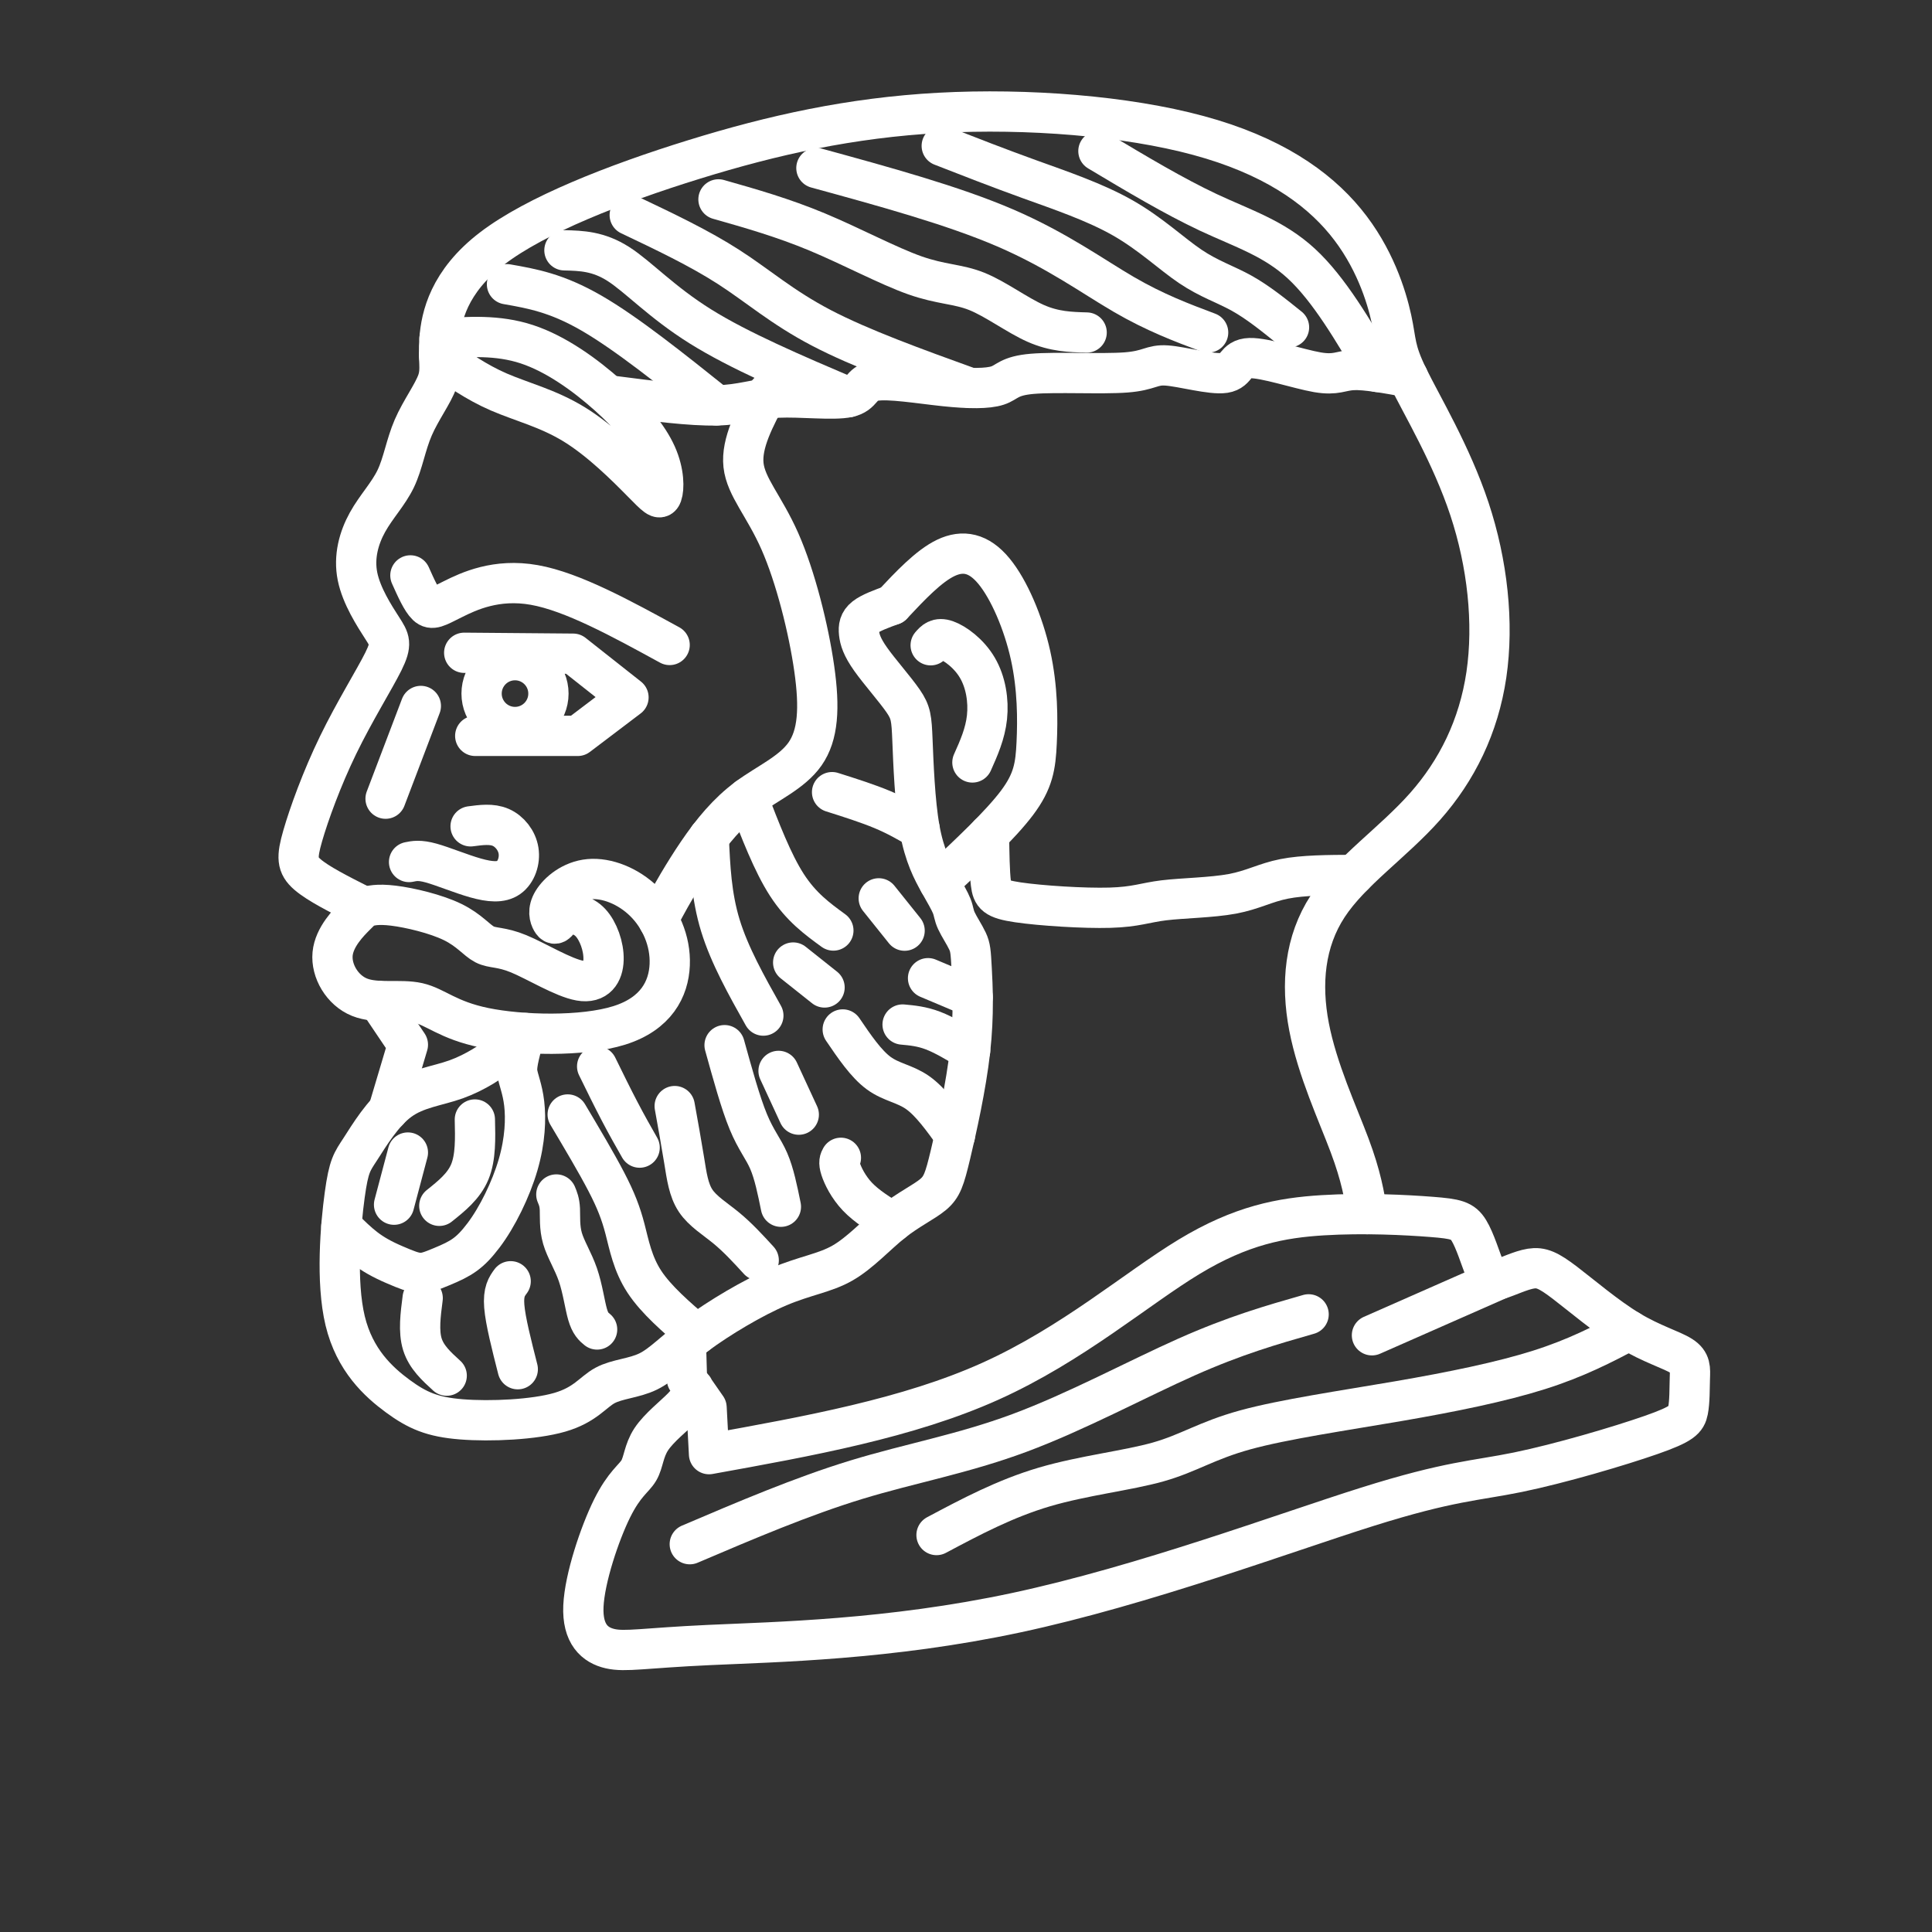 <?xml version="1.0" encoding="UTF-8"?>
<!-- Created with Inkscape (http://www.inkscape.org/) -->
<svg version="1.1" viewBox="0 0 48 48" xml:space="preserve" xmlns="http://www.w3.org/2000/svg"><rect x="0" y="0" width="48" height="48" fill="#333333" stroke="none"/><defs><style>.a{fill:none;stroke:#fff;stroke-linecap:round;stroke-linejoin:round;}</style></defs><g transform="matrix(1.038 0 0 1.038 -57.988 -2.085)" fill-opacity="0" stroke="#fff" stroke-linecap="round" stroke-linejoin="round" stroke-width=".964"><path d="m72.279 34.029 0.029 0.997s0.469 0.674 0.469 0.674l0.059 1.114c2.384-0.43 4.768-0.86 6.732-1.744 1.964-0.884 3.507-2.223 4.758-2.98s2.208-0.933 3.197-0.994c0.989-0.061 2.01-0.007 2.601 0.039 0.591 0.046 0.752 0.085 0.899 0.325 0.147 0.239 0.278 0.679 0.379 0.923s0.169 0.293 0.359 0.239c0.191-0.054 0.503-0.21 0.747-0.249s0.42 0.039 0.811 0.337c0.391 0.298 0.997 0.816 1.539 1.143 0.542 0.327 1.021 0.464 1.251 0.611 0.23 0.147 0.21 0.303 0.203 0.54-0.007 0.237-0.002 0.554-0.044 0.767-0.042 0.212-0.129 0.32-0.884 0.584-0.755 0.264-2.176 0.684-3.19 0.892-1.014 0.208-1.619 0.203-3.605 0.828-1.986 0.625-5.351 1.881-8.397 2.533s-5.772 0.701-7.349 0.774c-1.578 0.073-2.008 0.171-2.374 0.088-0.366-0.083-0.669-0.347-0.64-1.016 0.029-0.669 0.391-1.744 0.686-2.34 0.296-0.596 0.525-0.713 0.64-0.909 0.115-0.195 0.115-0.469 0.298-0.747 0.183-0.278 0.55-0.562 0.748-0.766s0.23-0.33 0.262-0.456"/><path d="m91.76 32.622c-1.019 0.449-2.038 0.898-3.057 1.347"/><path d="m78.281 38.75c0.823-0.438 1.646-0.875 2.583-1.151 0.938-0.276 1.99-0.391 2.724-0.599s1.151-0.51 2.078-0.766c0.927-0.255 2.365-0.464 3.667-0.688 1.302-0.224 2.469-0.464 3.367-0.748s1.528-0.615 2.157-0.945"/><path d="m88.593 31.069c-0.073-0.45-0.145-0.9-0.427-1.651-0.281-0.751-0.771-1.803-0.969-2.834-0.198-1.031-0.104-2.042 0.448-2.885 0.552-0.844 1.562-1.521 2.328-2.385 0.766-0.865 1.286-1.917 1.469-3.156 0.182-1.24 0.026-2.667-0.406-3.969-0.432-1.302-1.141-2.479-1.469-3.151-0.328-0.672-0.276-0.839-0.396-1.391-0.12-0.552-0.411-1.49-1.104-2.333-0.693-0.844-1.786-1.594-3.516-2.062-1.729-0.469-4.094-0.656-6.208-0.542-2.115 0.115-3.979 0.531-5.865 1.115-1.885 0.583-3.792 1.333-4.833 2.13-1.042 0.797-1.219 1.641-1.26 2.162-0.042 0.521 0.052 0.719-0.05 1.016-0.102 0.297-0.399 0.693-0.579 1.11s-0.243 0.855-0.419 1.224c-0.177 0.368-0.468 0.667-0.676 1.042s-0.333 0.829-0.239 1.296c0.094 0.468 0.407 0.95 0.591 1.236 0.184 0.285 0.239 0.374 0.028 0.801-0.212 0.427-0.691 1.193-1.083 2-0.392 0.807-0.698 1.654-0.847 2.171-0.149 0.517-0.142 0.705 0.113 0.926s0.758 0.474 1.26 0.728"/><path d="m77.22 16.487c-0.257 0.094-0.515 0.188-0.653 0.297-0.138 0.109-0.156 0.232-0.14 0.381 0.016 0.149 0.067 0.325 0.278 0.623 0.211 0.298 0.583 0.718 0.775 0.996 0.192 0.278 0.203 0.414 0.225 0.948 0.022 0.534 0.055 1.466 0.171 2.114 0.116 0.648 0.315 1.013 0.466 1.282s0.254 0.442 0.304 0.569c0.05 0.127 0.046 0.208 0.11 0.348 0.064 0.14 0.197 0.339 0.267 0.49 0.07 0.151 0.077 0.254 0.099 0.656s0.059 1.101-0.037 1.961-0.324 1.88-0.468 2.482-0.203 0.786-0.42 0.967-0.593 0.357-0.974 0.661c-0.381 0.304-0.768 0.735-1.193 0.978-0.425 0.243-0.889 0.298-1.521 0.565s-1.431 0.746-1.971 1.145c-0.54 0.4-0.819 0.72-1.16 0.886s-0.742 0.177-1.033 0.335c-0.291 0.158-0.471 0.464-1.083 0.641-0.611 0.177-1.654 0.225-2.353 0.169-0.7-0.055-1.057-0.214-1.521-0.554-0.464-0.341-1.035-0.864-1.261-1.803s-0.109-2.294-0.011-3.011c0.098-0.716 0.175-0.794 0.378-1.107 0.203-0.313 0.53-0.862 0.937-1.158 0.407-0.296 0.893-0.341 1.351-0.505 0.458-0.164 0.887-0.447 1.102-0.639 0.215-0.192 0.217-0.291 0.219-0.39"/><path d="m78.342 23.128c0.735-0.689 1.47-1.377 1.864-1.901 0.394-0.524 0.446-0.883 0.472-1.441 0.026-0.557 0.026-1.312-0.146-2.091-0.172-0.779-0.516-1.581-0.878-2.018-0.362-0.438-0.742-0.51-1.151-0.315-0.409 0.196-0.846 0.66-1.282 1.125"/><path d="m78.141 17.453c0.083-0.096 0.167-0.193 0.375-0.12 0.208 0.073 0.542 0.315 0.743 0.659 0.202 0.344 0.272 0.789 0.23 1.184-0.042 0.395-0.195 0.738-0.349 1.082"/><path d="m79.537 21.979c6e-3 0.452 0.012 0.903 0.046 1.177 0.034 0.274 0.097 0.369 0.645 0.45 0.548 0.081 1.581 0.147 2.204 0.129 0.623-0.018 0.837-0.122 1.29-0.177 0.453-0.055 1.145-0.063 1.639-0.155 0.493-0.092 0.788-0.269 1.24-0.358 0.452-0.09 1.06-0.092 1.669-0.095"/><path d="m65.688 15.781c0.135 0.302 0.271 0.604 0.394 0.72 0.123 0.115 0.233 0.044 0.617-0.148s1.044-0.505 1.955-0.343c0.912 0.162 2.075 0.799 3.239 1.436"/><path d="m64.386 23.913c-0.174 0.174-0.521 0.521-0.56 0.927s0.23 0.87 0.644 1.037 0.974 0.039 1.398 0.134c0.424 0.096 0.711 0.416 1.589 0.597s2.348 0.221 3.232-0.057c0.884-0.278 1.182-0.875 1.206-1.451 0.024-0.576-0.226-1.133-0.61-1.51-0.383-0.377-0.899-0.576-1.317-0.539-0.418 0.038-0.738 0.312-0.871 0.531s-0.076 0.384-0.029 0.467c0.047 0.082 0.086 0.083 0.131 0.035 0.045-0.048 0.097-0.143 0.24-0.179 0.142-0.035 0.375-0.01 0.56 0.188 0.185 0.198 0.321 0.57 0.312 0.885-0.009 0.315-0.164 0.573-0.563 0.503-0.4-0.07-1.044-0.468-1.468-0.643-0.424-0.175-0.626-0.127-0.816-0.225-0.19-0.098-0.366-0.341-0.766-0.536-0.4-0.195-1.022-0.343-1.415-0.391s-0.558 0.002-0.64 0.027c-0.082 0.025-0.082 0.025-0.256 0.199z"/><path d="m71.633 24.047c-0.008-0.013-0.016-0.027 0.134-0.306 0.15-0.279 0.457-0.822 0.798-1.323 0.341-0.501 0.716-0.959 1.195-1.313 0.479-0.354 1.062-0.604 1.375-1.052s0.354-1.094 0.219-2.042c-0.135-0.948-0.448-2.198-0.823-3.047-0.375-0.849-0.812-1.297-0.87-1.823-0.057-0.526 0.266-1.13 0.589-1.734"/><path d="m70.578 11.49c0.913 0.118 1.827 0.236 2.439 0.222s0.923-0.16 1.468-0.186c0.545-0.026 1.325 0.069 1.681-0.009 0.357-0.078 0.29-0.328 0.629-0.391 0.339-0.063 1.083 0.063 1.676 0.125 0.593 0.063 1.035 0.063 1.271-0.015 0.236-0.077 0.265-0.232 0.832-0.28 0.567-0.048 1.672 0.011 2.243-0.033s0.608-0.192 0.976-0.166c0.368 0.026 1.068 0.225 1.381 0.177 0.313-0.048 0.239-0.343 0.604-0.354 0.365-0.011 1.167 0.261 1.62 0.339 0.453 0.077 0.556-0.041 0.859-0.054 0.303-0.013 0.807 0.079 1.311 0.17"/><path d="m73.062 6.781c0.771 0.219 1.542 0.438 2.365 0.781 0.823 0.344 1.698 0.812 2.333 1.036 0.635 0.224 1.031 0.203 1.484 0.385 0.453 0.182 0.964 0.568 1.411 0.766 0.448 0.198 0.833 0.208 1.219 0.219"/><path d="m75.406 6.031c1.635 0.448 3.271 0.896 4.516 1.432 1.245 0.536 2.099 1.161 2.844 1.594s1.38 0.672 2.016 0.911"/><path d="m78.406 5.5c0.667 0.26 1.333 0.521 2.083 0.792 0.75 0.271 1.583 0.552 2.25 0.932 0.667 0.38 1.167 0.859 1.615 1.161 0.448 0.302 0.844 0.427 1.229 0.641s0.76 0.516 1.135 0.818"/><path d="m69.181 30.599c0.038 0.09 0.077 0.181 0.085 0.354 0.008 0.174-0.014 0.432 0.063 0.697s0.254 0.538 0.368 0.869c0.114 0.331 0.166 0.722 0.232 0.95 0.066 0.228 0.147 0.295 0.228 0.361"/><path d="m70.158 27.533c0.184 0.376 0.368 0.751 0.538 1.075 0.169 0.324 0.324 0.597 0.479 0.869"/><path d="m72.014 28.483c0.081 0.449 0.162 0.899 0.225 1.289 0.063 0.39 0.107 0.722 0.276 0.976 0.169 0.254 0.464 0.431 0.737 0.656 0.273 0.225 0.523 0.497 0.773 0.77"/><path d="m75.992 29.721c-0.029 0.052-0.059 0.103-0.007 0.265 0.052 0.162 0.184 0.435 0.404 0.666 0.22 0.231 0.528 0.421 0.835 0.61"/><path d="m76.036 26.649c0.28 0.412 0.56 0.825 0.862 1.046 0.302 0.221 0.626 0.25 0.934 0.468 0.307 0.217 0.598 0.623 0.889 1.028"/><path d="m65.982 33.079c-0.052 0.398-0.103 0.795-0.007 1.105 0.096 0.309 0.339 0.53 0.582 0.751"/><path d="m72.829 22.05c0.031 0.701 0.061 1.401 0.279 2.112 0.218 0.711 0.623 1.433 1.028 2.155"/><path d="m76.898 23.511c0.206 0.258 0.412 0.516 0.619 0.773"/><path d="m73.208 27.025c0.192 0.692 0.383 1.385 0.567 1.83 0.184 0.446 0.361 0.644 0.49 0.943 0.129 0.298 0.21 0.696 0.291 1.094"/><path d="m68.088 32.676c-0.091 0.124-0.181 0.247-0.153 0.598 0.028 0.351 0.176 0.929 0.323 1.507"/><path d="m69.453 28.684c0.346 0.581 0.691 1.162 0.923 1.608 0.232 0.445 0.35 0.755 0.449 1.134 0.099 0.379 0.18 0.829 0.463 1.261 0.283 0.432 0.767 0.848 1.251 1.263"/><path d="m73.76 21.104c0.299 0.778 0.597 1.556 0.939 2.085 0.342 0.53 0.727 0.811 1.113 1.092"/><path d="m75.781 20.969c0.427 0.135 0.854 0.271 1.203 0.417 0.349 0.146 0.62 0.304 0.891 0.461"/><path d="m77.469 26.531c0.229 0.021 0.458 0.042 0.728 0.145 0.269 0.103 0.579 0.289 0.889 0.475"/><path d="m74.5 27.641c0.161 0.349 0.323 0.698 0.484 1.047"/><path d="m64.922 25.966 0.706 1.048-0.471 1.581"/><path d="m70.938 7.156c0.833 0.396 1.667 0.792 2.37 1.245 0.703 0.453 1.276 0.964 2.216 1.455 0.94 0.492 2.248 0.965 3.556 1.438"/><path d="m69.375 8c0.406 0.01 0.812 0.021 1.292 0.328 0.479 0.307 1.031 0.911 1.96 1.492 0.929 0.581 2.234 1.139 3.539 1.696"/><path d="m68 8.812c0.594 0.104 1.188 0.208 2.024 0.692 0.836 0.483 1.915 1.346 2.993 2.208"/><path d="m82.156 5.625c0.906 0.542 1.812 1.083 2.635 1.469 0.823 0.385 1.562 0.615 2.223 1.225 0.661 0.61 1.242 1.602 1.823 2.593"/><path d="m66.385 10.115c0.694-0.049 1.389-0.097 2.088 0.132 0.699 0.229 1.402 0.737 1.954 1.231 0.552 0.495 0.953 0.977 1.148 1.411s0.185 0.819 0.134 0.961c-0.051 0.142-0.144 0.04-0.498-0.319-0.354-0.359-0.97-0.976-1.599-1.363-0.628-0.387-1.269-0.543-1.81-0.778-0.541-0.235-0.984-0.549-1.426-0.862"/><path d="m64.036 31.363c0.441 0.436 0.66 0.653 1.266 0.914 0.605 0.261 0.644 0.252 1.126 0.053 0.482-0.199 0.682-0.32 1.01-0.752 0.328-0.432 0.656-1.099 0.828-1.69 0.172-0.591 0.188-1.107 0.146-1.466-0.042-0.36-0.141-0.563-0.167-0.75-0.025-0.186 0.083-0.563 0.192-0.939"/><path d="m66.38 30.87c0.295-0.236 0.589-0.471 0.731-0.816s0.131-0.797 0.12-1.25"/><path transform="translate(-.486 1.2)" d="m66.114 28.395c-0.11 0.416-0.221 0.832-0.331 1.248"/><path transform="translate(.073 .232)" d="m74.777 24.815c0.25 0.199 0.501 0.398 0.751 0.597"/><path d="m78.078 25.422c0.356 0.15 0.713 0.301 1.069 0.451"/><path d="m66.976 17.633 2.607 0.022 1.325 1.046-1.215 0.921h-2.453"/><circle cx="68.192" cy="18.61" r=".8"/><path d="m65.938 18.906-0.844 2.219"/><path d="m67.129 21.787c0.254-0.034 0.508-0.068 0.721 0.025s0.387 0.312 0.426 0.557c0.039 0.245-0.056 0.517-0.236 0.644-0.18 0.127-0.446 0.108-0.795 0.009-0.349-0.099-0.781-0.279-1.06-0.356-0.279-0.077-0.404-0.051-0.529-0.025"/><path d="m72.375 38.969c1.344-0.573 2.688-1.146 3.984-1.542 1.297-0.396 2.547-0.615 3.906-1.12 1.359-0.505 2.828-1.297 4-1.818 1.172-0.521 2.047-0.771 2.922-1.021"/></g></svg>
